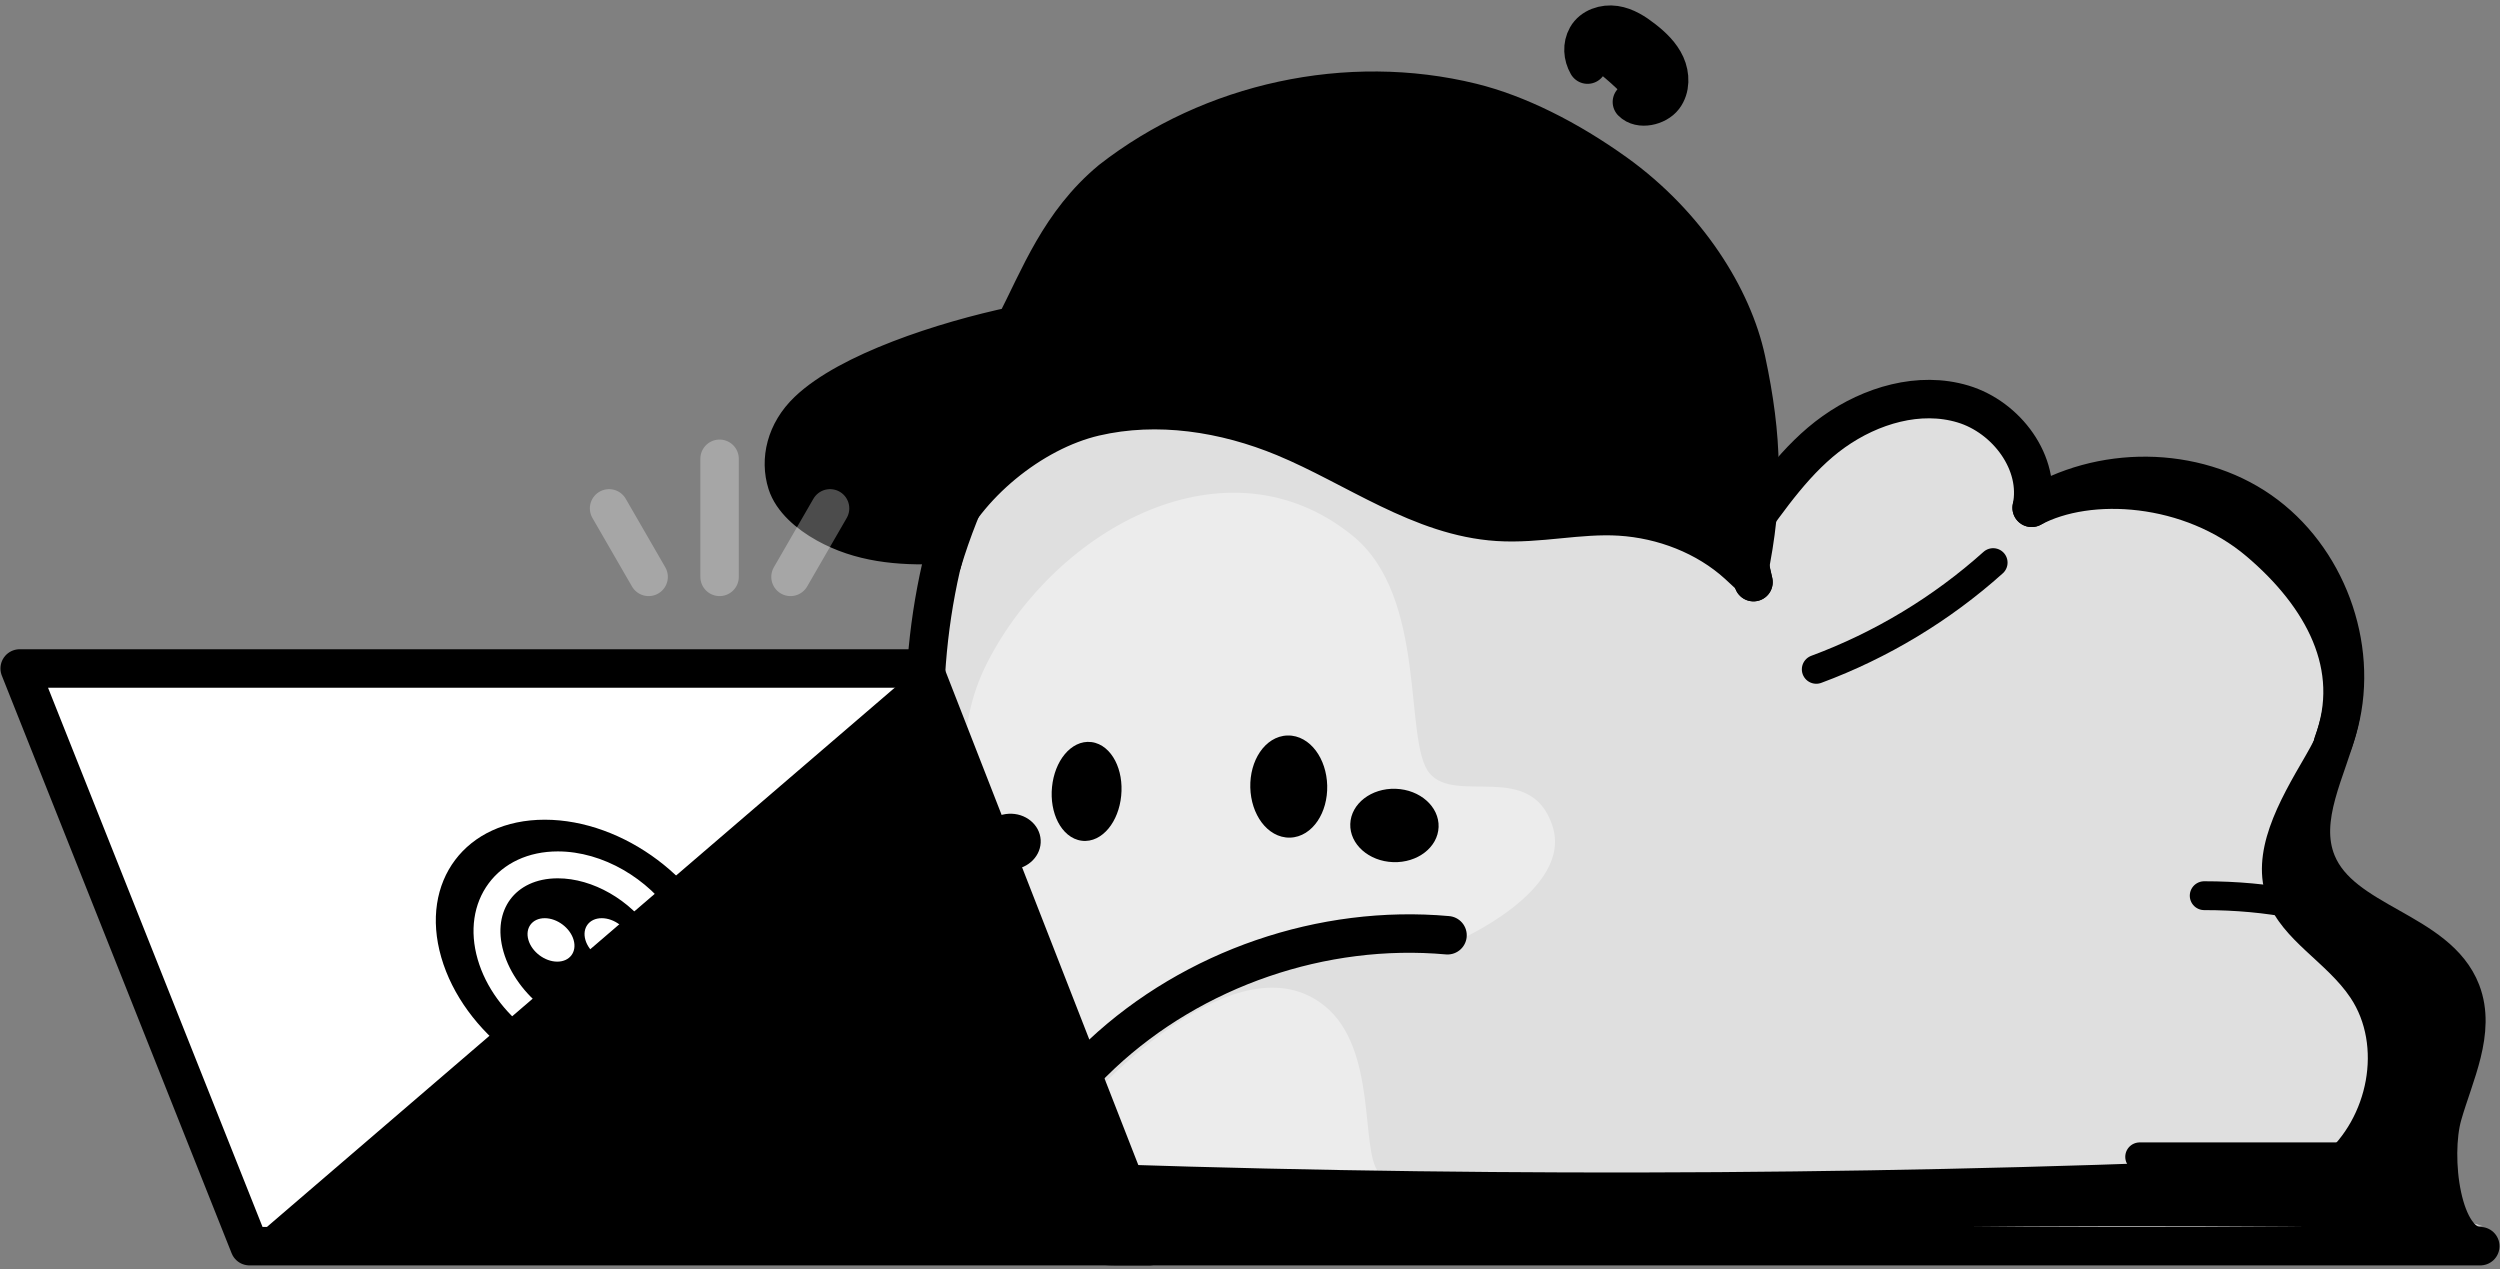 <svg width="520" height="264" viewBox="0 0 520 264" fill="none" xmlns="http://www.w3.org/2000/svg">
<rect x="0" y="0" width="520" height="264" fill="#808080" stroke="none"/>
<path d="M216.654 237.653C212.604 229.673 208.874 221.573 205.614 213.333C199.174 197.073 194.564 180.263 192.954 162.663C190.534 136.153 194.994 108.623 208.294 85.563C221.584 62.503 244.204 44.363 270.304 39.123C296.404 33.883 325.514 42.703 342.344 63.333C353.404 76.903 358.554 94.023 362.544 111.233C368.084 103.543 373.704 95.283 381.444 89.793C389.174 84.313 399.224 81.303 408.304 84.033C417.384 86.763 424.564 96.353 422.584 105.623C436.794 96.643 456.434 96.703 470.134 106.253C483.844 115.803 490.694 134.203 486.574 150.393C484.094 160.123 478.084 170.203 481.914 179.483C487.154 192.143 507.014 193.493 511.934 206.283C515.104 214.533 510.484 223.463 508.064 231.963C505.654 240.473 507.584 253.413 516.294 254.933L223.164 259.203C220.974 257.163 219.244 254.743 218.044 252.133C215.884 247.503 215.344 242.293 216.654 237.653Z" fill="white" fill-opacity="0.75" style="fill:white;fill-opacity:0.75;"/>
<path d="M205.44 137.646C190.492 166.684 214.509 199.34 227.772 221.311L263.663 199.34L283.627 194.123L302.85 195.829C302.85 195.829 327.384 185.309 322.895 171.726C318.406 158.144 302.85 167.41 297.346 160.834C291.842 154.258 297.097 124.181 281.33 111.413C255.235 90.28 219.792 109.766 205.44 137.646Z" fill="white" fill-opacity="0.4" style="fill:white;fill-opacity:0.4;"/>
<path d="M227.637 227.474L239.014 259.021H283.749C283.749 259.021 307.756 260.934 304.616 251.433C301.476 241.933 290.596 248.414 286.745 243.814C282.895 239.214 286.571 218.176 275.542 209.245C257.289 194.462 227.637 227.474 227.637 227.474Z" fill="white" fill-opacity="0.4" style="fill:white;fill-opacity:0.4;"/>
<path d="M218.044 252.133L181.404 251.973C171.344 227.543 192.584 220.683 205.614 213.333C208.874 221.573 212.604 229.673 216.654 237.653C215.344 242.293 215.884 247.503 218.044 252.133Z" fill="white" fill-opacity="0.75" style="fill:white;fill-opacity:0.75;"/>
<path d="M251.343 204.043C240.673 209.383 230.323 216.313 224.033 226.443C217.743 236.583 216.433 250.513 223.313 261.213C319.263 255.863 415.413 254.003 511.503 255.623C504.583 250.273 505.443 239.633 507.953 231.263C510.463 222.893 513.913 213.653 510.113 205.773C504.673 194.503 487.853 193.193 481.503 182.423C476.653 174.193 479.733 163.783 482.743 154.723C485.763 145.663 488.413 134.993 482.973 127.153C489.493 135.693 484.913 147.983 479.513 157.273C474.113 166.563 467.813 177.313 471.663 187.343C474.853 195.683 483.983 200.133 488.923 207.563C495.523 217.493 492.663 232.483 483.163 240.453C399.433 244.343 315.563 244.923 231.783 242.183C229.403 242.103 226.793 241.933 225.063 240.303C222.113 237.523 223.553 232.593 225.543 229.053C231.413 218.643 240.403 210.023 251.323 204.043H251.343Z" fill="#BCBBFF" fill-opacity="0.4" style="fill:#BCBBFF;fill:color(display-p3 0.737 0.733 1);fill-opacity:0.4;"/>
<path d="M192.844 250.479C198.205 249.083 202.949 245.459 205.704 240.655C208.459 235.851 209.201 229.926 207.701 224.595C212.646 231.693 215.483 240.239 215.758 248.89C215.787 249.751 215.758 250.686 215.223 251.355C214.532 252.209 213.278 252.298 212.171 252.305C205.496 252.394 198.821 252.476 192.844 250.479Z" fill="#BCBBFF" fill-opacity="0.4" style="fill:#BCBBFF;fill:color(display-p3 0.737 0.733 1);fill-opacity:0.4;"/>
<path d="M485.266 154.553C491.216 138.693 483.146 123.926 469.844 112.653C455.609 100.59 434.504 99.213 422.584 105.623" stroke="#BCBBFF" stroke-opacity="0.4" style="stroke:#BCBBFF;stroke:color(display-p3 0.737 0.733 1);stroke-opacity:0.4;" stroke-width="8" stroke-linecap="round" stroke-linejoin="round"/>
<path d="M364.725 121.083C358.095 92.704 345.345 70.043 324.965 55.493C302.405 39.393 270.585 39.313 246.055 52.223C221.525 65.123 203.945 90.483 195.975 117.023" stroke="#BCBBFF" stroke-opacity="0.4" style="stroke:#BCBBFF;stroke:color(display-p3 0.737 0.733 1);stroke-opacity:0.4;" stroke-width="8" stroke-linecap="round" stroke-linejoin="round"/>
<path d="M301.084 194.533C275.104 192.203 248.294 201.413 229.224 219.213C223.714 224.353 218.704 230.403 216.654 237.653C215.344 242.293 215.884 247.503 218.044 252.133V252.133C220.402 257.262 226.303 259.203 231.948 259.203H369.531H515.899C507.669 259.203 505.654 240.473 508.064 231.963C510.484 223.463 515.104 214.533 511.934 206.283C507.014 193.493 487.154 192.143 481.914 179.483C478.084 170.203 484.094 160.123 486.574 150.393C490.694 134.203 483.844 115.803 470.134 106.253C456.434 96.703 436.794 96.643 422.584 105.623C424.564 96.353 417.384 86.763 408.304 84.033C399.224 81.303 389.174 84.313 381.444 89.793C373.704 95.283 368.084 103.543 362.544 111.233C362.534 111.233 362.534 111.233 362.534 111.233" stroke="black" style="stroke:black;stroke-opacity:1;" stroke-width="8" stroke-linecap="round" stroke-linejoin="round"/>
<path d="M414.573 117.023C403.843 126.643 391.293 134.213 377.783 139.223" stroke="black" style="stroke:black;stroke-opacity:1;" stroke-width="6" stroke-linecap="round" stroke-linejoin="round"/>
<path d="M495.985 193.441C483.498 188.608 471.824 186.303 458.475 186.303" stroke="black" style="stroke:black;stroke-opacity:1;" stroke-width="6" stroke-linecap="round" stroke-linejoin="round"/>
<path d="M491.023 240.622L445.053 240.622" stroke="black" style="stroke:black;stroke-opacity:1;" stroke-width="6" stroke-linecap="round" stroke-linejoin="round"/>
<path d="M364.724 121.083C364.014 117.813 363.304 114.523 362.544 111.233C358.554 94.023 353.404 76.903 342.344 63.333C325.514 42.703 296.404 33.883 270.304 39.123C244.204 44.363 221.584 62.503 208.294 85.563C194.994 108.623 190.534 136.153 192.954 162.663C194.564 180.263 199.174 197.073 205.614 213.333C208.874 221.573 212.604 229.673 216.654 237.653" stroke="black" style="stroke:black;stroke-opacity:1;" stroke-width="8" stroke-linecap="round" stroke-linejoin="round"/>
<path d="M205.614 213.333C194.644 219.521 177.856 225.475 178.823 241.779C179.207 248.251 185.635 252.133 192.119 252.133H218.044" stroke="black" style="stroke:black;stroke-opacity:1;" stroke-width="8" stroke-linecap="round" stroke-linejoin="round"/>
<path d="M226.365 166.493C226.265 165.263 225.965 164.053 225.475 162.923" stroke="black" style="stroke:black;stroke-opacity:1;" stroke-width="8" stroke-linecap="round" stroke-linejoin="round"/>
<path d="M226.363 166.503V166.493" stroke="black" style="stroke:black;stroke-opacity:1;" stroke-width="8" stroke-linecap="round" stroke-linejoin="round"/>
<ellipse cx="210.118" cy="175.072" rx="6.353" ry="5.817" transform="rotate(-3.251 210.118 175.072)" fill="#BCBBFF" fill-opacity="0.4" style="fill:#BCBBFF;fill:color(display-p3 0.737 0.733 1);fill-opacity:0.4;"/>
<ellipse cx="290.043" cy="171.697" rx="9.19" ry="7.633" transform="rotate(1.982 290.043 171.697)" fill="#BCBBFF" fill-opacity="0.4" style="fill:#BCBBFF;fill:color(display-p3 0.737 0.733 1);fill-opacity:0.4;"/>
<path d="M262.07 156.421C263.398 154.46 265.399 153.041 267.803 152.984C270.212 152.922 272.28 154.245 273.7 156.141C275.123 158.041 275.989 160.614 276.06 163.403L276.06 163.406C276.126 166.203 275.382 168.815 274.052 170.781C272.725 172.743 270.725 174.164 268.322 174.226L268.319 174.227C265.911 174.283 263.843 172.962 262.422 171.065C260.999 169.165 260.133 166.592 260.062 163.798L260.062 163.795C259.996 160.998 260.739 158.386 262.07 156.421Z" fill="black" style="fill:black;fill-opacity:1;"/>
<path d="M221.46 156.894C222.871 155.19 224.838 154.074 227.026 154.353C229.216 154.632 230.92 156.212 231.964 158.23C233.011 160.253 233.477 162.84 233.208 165.524C232.945 168.212 231.984 170.618 230.57 172.329C229.16 174.036 227.192 175.152 225.004 174.872C222.812 174.594 221.109 173.009 220.065 170.989C219.019 168.964 218.551 166.375 218.82 163.691C219.085 161.008 220.046 158.604 221.46 156.894Z" fill="black" style="fill:black;fill-opacity:1;"/>
<path d="M346.485 13.492C347.459 15.64 347.503 18.348 346.074 20.223C344.643 22.106 341.074 22.913 339.435 21.211L339.228 21.395C336.377 18.329 333.341 15.605 330.211 13.438C329.189 11.647 329.034 9.456 330.049 7.656C331.152 5.691 333.679 4.869 335.91 5.2C338.134 5.53 340.103 6.804 341.876 8.194C343.739 9.652 345.505 11.335 346.485 13.492Z" fill="#E5E5FF" style="fill:#E5E5FF;fill:color(display-p3 0.898 0.898 1);fill-opacity:1;"/>
<path d="M365.033 70.346C367.64 86.6 367.005 103.374 363.654 119.45C362.937 118.776 362.22 118.101 361.485 117.44C354.752 111.251 347.572 105.557 340.022 100.382L340.811 99.242C344.246 86.471 346.526 74.376 345.599 60.002C343.524 50.301 340.958 44.091 336.075 36.034L336.085 36.032C350.947 46.709 362.931 60.518 365.033 70.346Z" fill="#BCBBFF" style="fill:#BCBBFF;fill:color(display-p3 0.739 0.734 1);fill-opacity:1;"/>
<path d="M340.022 100.381C347.572 105.556 354.752 111.25 361.485 117.439L361.236 117.707C354.608 111.68 345.892 107.981 336.947 107.42C328.478 106.889 319.999 109.082 311.527 108.532C295.54 107.513 281.935 97.119 267.143 90.977C254.722 85.832 240.787 83.648 227.694 86.694C214.604 89.75 198.529 99.743 193.178 112.065C184.382 112.443 178.571 112.142 171.524 108.219C167.776 106.138 164.812 102.988 163.668 100.512C161.733 96.294 164.975 91.561 168.327 88.349C179.289 77.874 193.569 71.251 208.392 68.121C208.617 68.073 208.852 68.022 209.077 67.974C223.694 64.981 238.837 65.208 253.627 67.137C284.513 71.165 314.354 82.74 340.02 100.371L340.022 100.381Z" fill="#BCBBFF" style="fill:#BCBBFF;fill:color(display-p3 0.739 0.734 1);fill-opacity:1;"/>
<path d="M336.074 36.033C340.957 44.09 343.523 50.3 345.598 60.001C346.525 74.375 344.245 86.469 340.81 99.24L340.021 100.381C314.355 82.749 284.514 71.175 253.628 67.147C238.838 65.218 223.695 64.99 209.078 67.984L209.03 67.759C215.445 58.022 220.404 46.305 231.085 37.435C251.958 21.138 280.413 15 306.098 21.297C310.933 22.482 315.913 24.392 320.827 26.808C326.061 29.38 331.226 32.539 336.082 36.021L336.072 36.023L336.074 36.033Z" fill="#E5E5FF" style="fill:#E5E5FF;fill:color(display-p3 0.898 0.898 1);fill-opacity:1;"/>
<path d="M211.084 67.742C216.203 57.793 220.405 46.305 231.086 37.435C251.959 21.138 280.414 15 306.1 21.297C310.934 22.482 315.914 24.392 320.828 26.808C326.062 29.38 331.227 32.54 336.083 36.021C350.947 46.708 360.442 61.88 363.219 74.865C366.663 90.963 367.005 103.373 363.654 119.449M211.084 67.742C225.701 64.748 238.839 65.218 253.63 67.147C284.515 71.175 314.357 82.749 340.022 100.381C347.572 105.556 354.752 111.25 361.485 117.439M211.084 67.742C210.859 67.79 211.309 67.694 211.084 67.742ZM211.084 67.742C196.261 70.872 176.496 77.352 168.039 85.455C163.419 89.882 162.127 95.634 163.671 100.522C164.733 103.886 168.094 106.844 171.842 108.926C178.889 112.849 186.757 113.687 195.552 113.309C200.903 100.987 214.606 89.76 227.697 86.704C240.789 83.658 254.724 85.841 267.145 90.987C281.937 97.129 295.542 107.523 311.529 108.541C320.001 109.091 328.481 106.899 336.949 107.43C345.894 107.991 354.858 111.412 361.485 117.439M363.654 119.449C362.937 118.775 362.22 118.1 361.485 117.439M363.654 119.449C363.236 119.027 361.93 117.845 361.485 117.439" stroke="black" style="stroke:black;stroke-opacity:1;" stroke-width="8" stroke-linecap="round" stroke-linejoin="round"/>
<path d="M330.211 13.438C329.189 11.647 329.034 9.456 330.049 7.656C331.152 5.691 333.679 4.869 335.91 5.2C338.134 5.53 340.103 6.804 341.876 8.194C343.739 9.652 345.505 11.335 346.485 13.492C347.459 15.64 347.503 18.348 346.074 20.223C344.643 22.106 341.074 22.913 339.435 21.211" stroke="black" style="stroke:black;stroke-opacity:1;" stroke-width="8" stroke-linecap="round" stroke-linejoin="round"/>
<path d="M330.498 33.443C336.841 38.368 341.184 45.201 342.855 49.97C345.146 56.508 346.009 63.48 345.726 70.403C345.315 80.466 343.388 89.663 340.812 99.241" stroke="black" style="stroke:black;stroke-opacity:1;" stroke-width="6" stroke-linecap="round" stroke-linejoin="round"/>
<path d="M260.791 42.856C260.567 44.496 261.715 46.008 263.353 46.232C264.992 46.456 266.504 45.308 266.728 43.668C266.952 42.028 265.804 40.518 264.166 40.294C262.527 40.07 261.015 41.218 260.791 42.856Z" fill="#7B7BAC" style="fill:#7B7BAC;fill:color(display-p3 0.484 0.481 0.675);fill-opacity:1;"/>
<path d="M268.275 43.88C268.051 45.52 269.199 47.031 270.839 47.256C272.479 47.48 273.991 46.332 274.215 44.692C274.44 43.052 273.291 41.542 271.651 41.318C270.011 41.093 268.5 42.241 268.275 43.88Z" fill="#7B7BAC" style="fill:#7B7BAC;fill:color(display-p3 0.484 0.481 0.675);fill-opacity:1;"/>
<path d="M279.297 43.176C278.21 38.218 274.175 34.238 268.902 33.517C262.129 32.59 255.879 37.389 254.943 44.235C254.006 51.081 258.737 57.383 265.51 58.309C271.152 59.082 276.432 55.879 278.579 50.829L277.334 59.927" stroke="#7B7BAC" style="stroke:#7B7BAC;stroke:color(display-p3 0.484 0.481 0.675);stroke-opacity:1;" stroke-width="5" stroke-linecap="round" stroke-linejoin="round"/>
<path d="M230.714 237.263L238.045 258.184C238.045 258.184 234.464 259.203 231.494 259.203H51.894L4.094 139.043H192.154L222.564 216.513L230.714 237.263Z" fill="white" style="fill:white;fill-opacity:1;"/>
<path d="M191.467 138.438L51.819 258.382H239.394L233.271 239.952L191.467 138.438Z" fill="#BCBBFF" fill-opacity="0.4" style="fill:#BCBBFF;fill:color(display-p3 0.737 0.733 1);fill-opacity:0.4;"/>
<path d="M192.154 139.043L239.063 259.203H51.894L4.094 139.043H192.154Z" stroke="black" style="stroke:black;stroke-opacity:1;" stroke-width="8" stroke-linecap="round" stroke-linejoin="round"/>
<path d="M149.672 119.988L149.671 95.427" stroke="white" stroke-opacity="0.3" style="stroke:white;stroke-opacity:0.3;" stroke-width="8" stroke-linecap="round" stroke-linejoin="round"/>
<path d="M164.426 119.988L172.652 105.741" stroke="white" stroke-opacity="0.3" style="stroke:white;stroke-opacity:0.3;" stroke-width="8" stroke-linecap="round" stroke-linejoin="round"/>
<path d="M134.914 119.988L126.688 105.741" stroke="white" stroke-opacity="0.3" style="stroke:white;stroke-opacity:0.3;" stroke-width="8" stroke-linecap="round" stroke-linejoin="round"/>
<path fill-rule="evenodd" clip-rule="evenodd" d="M129.843 227.747C113.389 227.747 96.348 214.932 91.782 199.123C87.216 183.314 96.854 170.499 113.309 170.499C129.763 170.499 146.804 183.314 151.37 199.123C153.57 206.741 152.472 213.665 148.902 218.793L144.34 203.001C143.953 201.658 142.635 200.808 141.252 201.007C139.869 201.206 138.845 202.395 138.853 203.792C138.87 207.073 137.693 209.78 135.717 211.673C133.735 213.572 130.768 214.824 126.92 214.824C122.27 214.824 117.384 212.981 113.279 209.868C109.176 206.755 106.045 202.519 104.734 197.981C103.433 193.475 104.199 189.691 106.131 187.083C108.059 184.481 111.413 182.69 116.022 182.69C123.315 182.69 131.096 187.234 135.471 193.756C135.773 194.206 136.057 194.664 136.323 195.128C137.091 196.47 138.801 196.935 140.142 196.167C141.484 195.399 141.949 193.689 141.181 192.347C140.848 191.766 140.494 191.196 140.12 190.638C134.855 182.79 125.435 177.093 116.022 177.093C109.902 177.093 104.764 179.525 101.633 183.751C98.506 187.972 97.648 193.621 99.356 199.534C101.055 205.415 104.997 210.612 109.896 214.328C114.795 218.043 120.841 220.422 126.92 220.422C132.011 220.422 136.43 218.743 139.59 215.714C140.315 215.02 140.964 214.264 141.533 213.454L144.401 223.384C140.616 226.149 135.655 227.747 129.843 227.747ZM109.906 195.501C110.627 197.997 113.318 200.021 115.914 200.021C118.51 200.021 120.032 197.997 119.311 195.501C118.59 193.005 115.899 190.984 113.304 190.984C110.708 190.984 109.186 193.008 109.906 195.501ZM127.772 200.021C125.174 200.021 122.483 197.997 121.762 195.501C121.042 193.008 122.564 190.984 125.162 190.984C127.76 190.984 130.45 193.005 131.171 195.501C131.892 197.997 130.37 200.021 127.772 200.021Z" fill="#7B7BAC" style="fill:#7B7BAC;fill:color(display-p3 0.482 0.482 0.674);fill-opacity:1;"/>
</svg>

